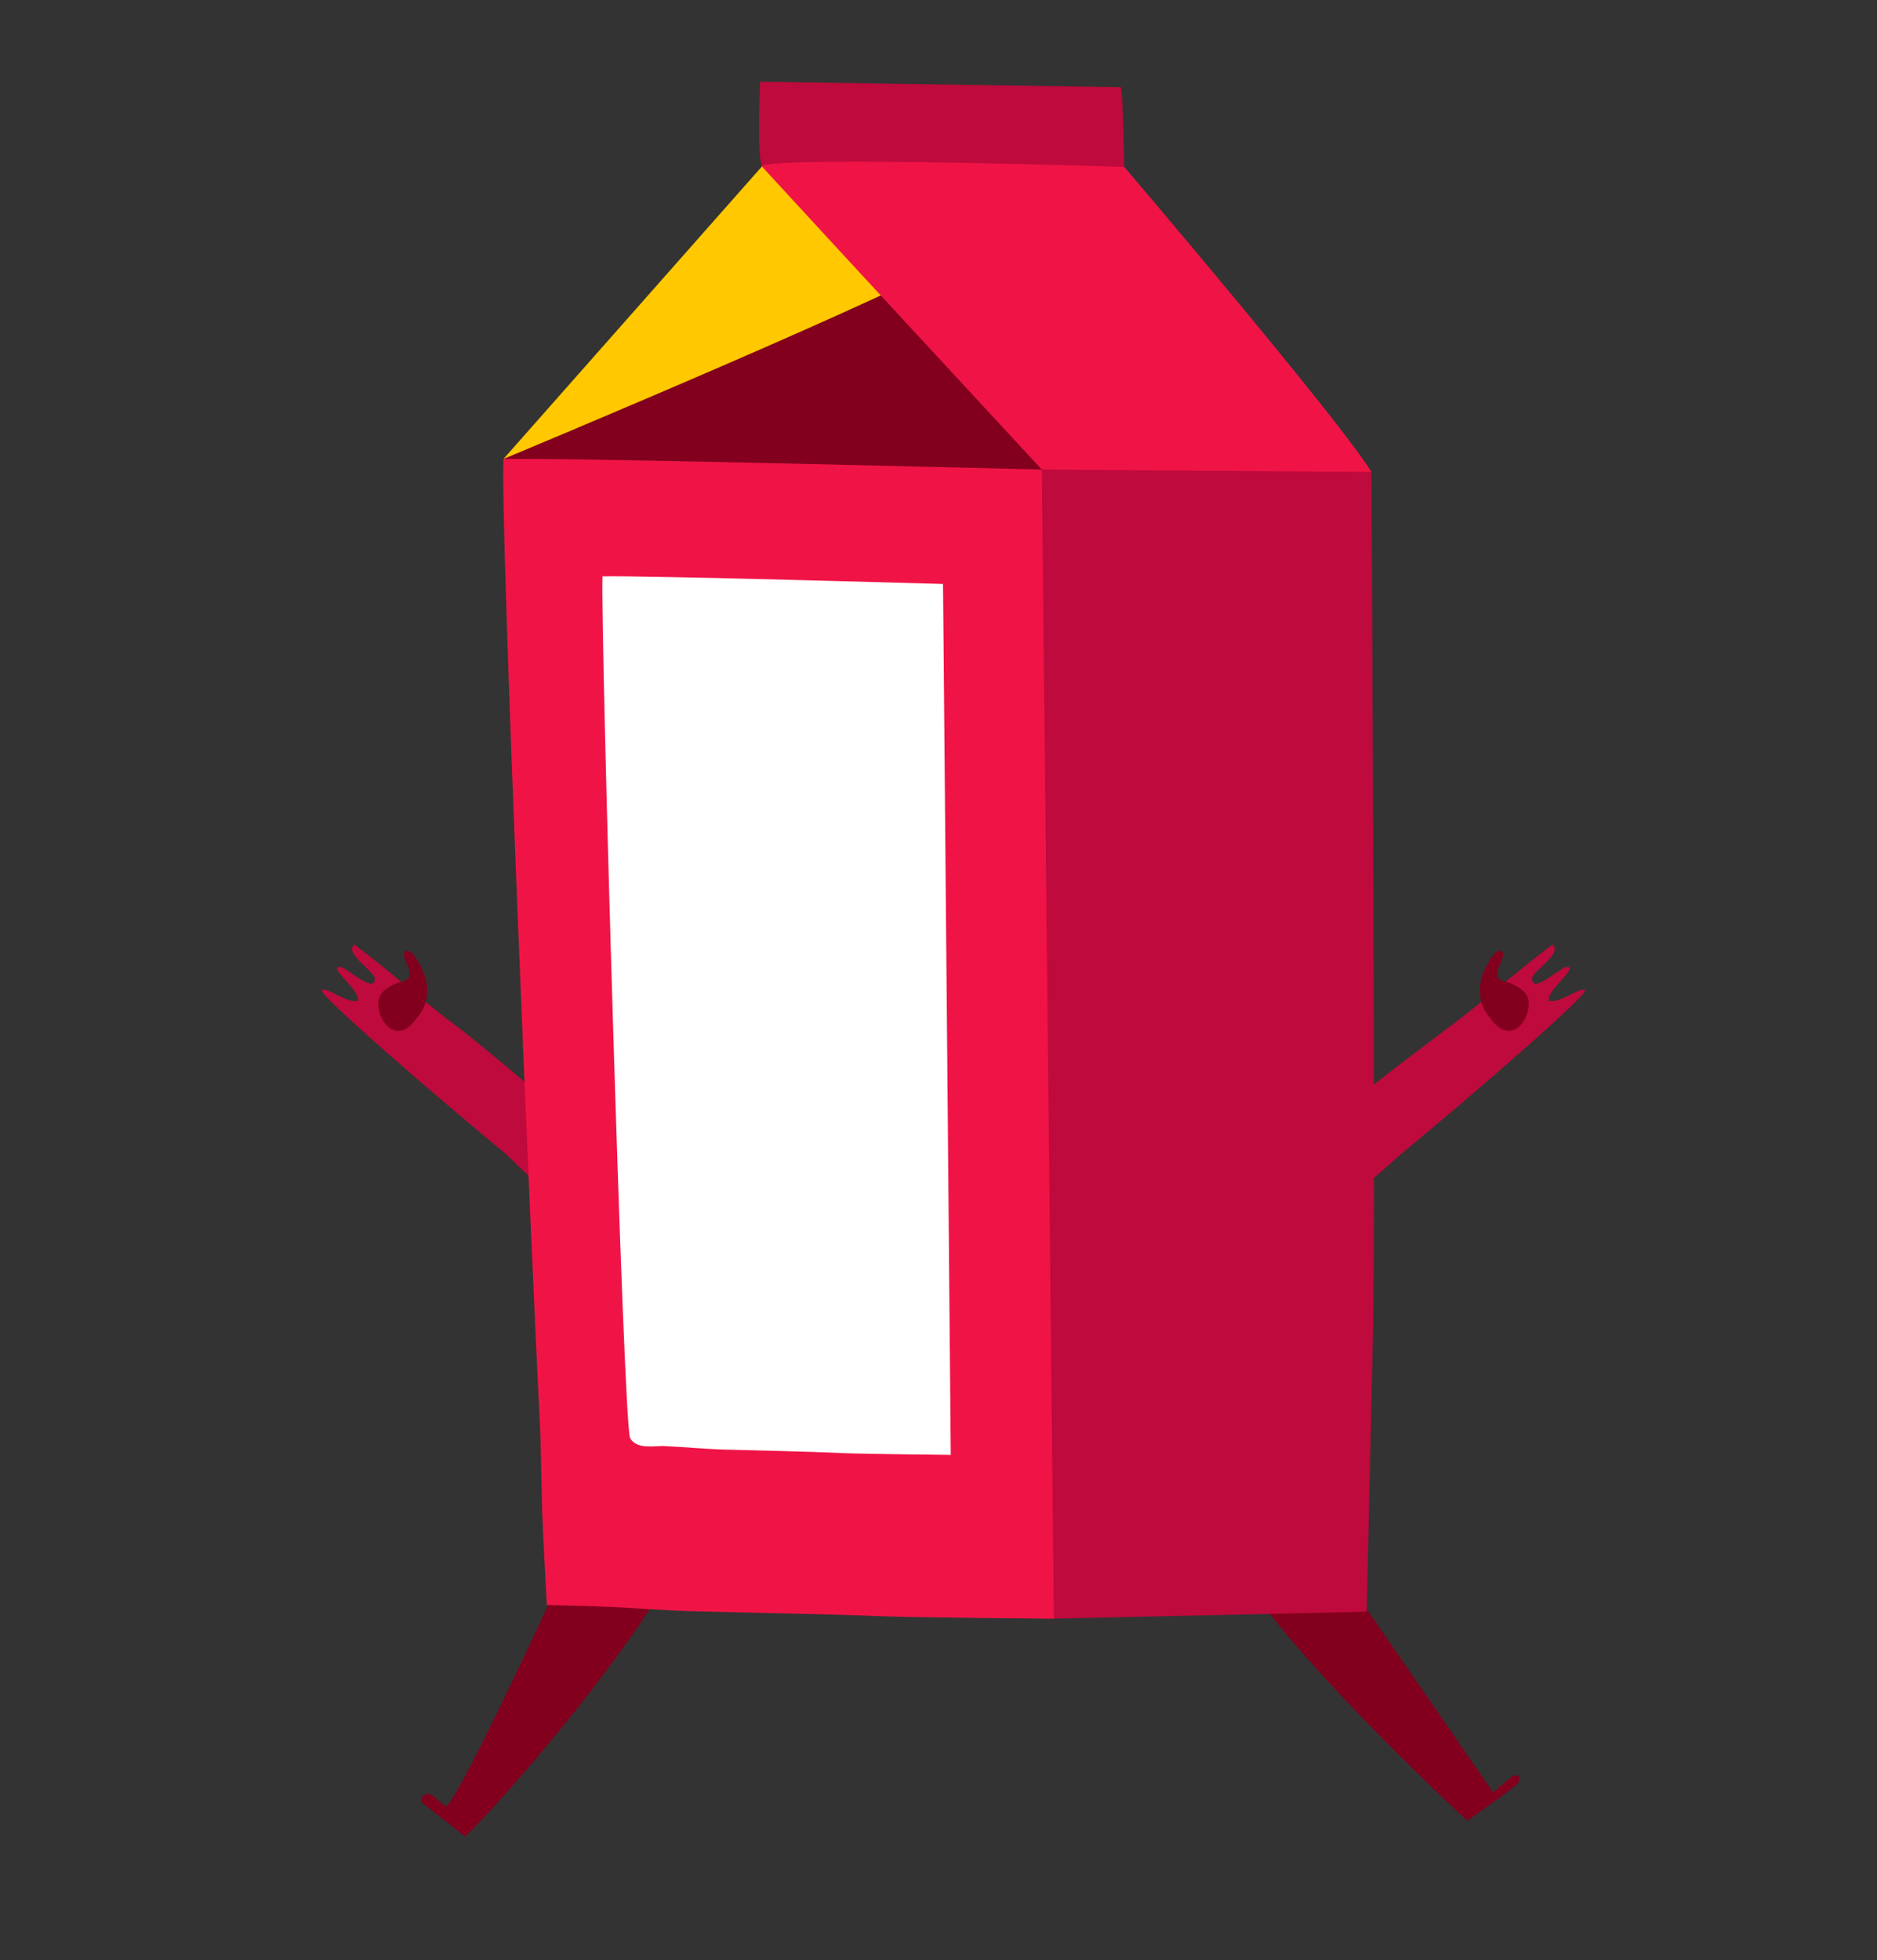 <svg width="136" height="142" viewBox="0 0 136 142" xmlns="http://www.w3.org/2000/svg"><rect x="0" y="0" width="136" height="142" fill="#333333" stroke="none"/><g fill="none"><path d="M97.368 80.318c2.76-2.285 6.8-5.295 7.544-5.85 2.604-1.93 4.976-4.107 7.572-6.04.8.629-1.508 1.965-1.48 2.474.064 1.224 2.292-1.145 2.676-.845.384.3-1.648 1.753-1.456 2.445.752.228 2.4-1.096 2.608-.756.208.34-7.956 7.431-13.34 11.874-.936.772-7.388 7.103-9.236 4.61-1.848-2.493 4.492-7.396 5.112-7.912z" fill="#BE0A3C"/><path d="M107.94 73.695s-1.104-1.04-.576-2.922c.12-.42.904-2.133 1.392-1.88.488.252-.304 1.036-.264 1.72.04.685 1.048.285 2 1.309s-.772 4.406-2.552 1.773z" fill="#82001E"/><path d="M38.6 78.87c-2.348-2.002-4.8-4.003-5.348-4.403-2.604-1.929-4.976-4.106-7.572-6.039-.8.629 1.508 1.965 1.48 2.474-.064 1.224-2.292-1.145-2.676-.845-.384.3 1.648 1.753 1.456 2.445-.752.228-2.4-1.096-2.608-.756-.208.34 7.808 7.303 13.2 11.75.996.824 5.396 6.002 8.208 3.601 2.812-2.4-4.652-6.975-6.14-8.228z" fill="#BE0A3C"/><path d="M30.232 73.695s1.104-1.04.576-2.922c-.12-.42-.904-2.133-1.392-1.88-.488.252.304 1.036.264 1.72-.04.685-1.048.285-2 1.309s.776 4.406 2.552 1.773zM89.116 108.5c2.652-2.734 7.864 5.094 7.864 5.094l11.2 16.244 1.432-1.2s.684-.24.4.503c-.088.233-3.696 2.758-3.696 2.758s-10.696-9.809-15.68-16.808c-2.22-3.126-2.34-5.743-1.52-6.591zm-38.424-4.102c-3.056-4.423-6.744 2.64-6.744 2.64-2.052 4.623-10.376 22.768-11.6 23.812-.532-.228-.8-.8-1.364-.928-.276.132-.528.248-.428.66.16.116 2.988 2.285 3.104 2.465.304 0 11.252-11.841 15.836-20.53 1.764-3.353 2.048-6.883 1.196-8.12zm15.852-85.642S80.688 33.1 80.832 34.364c-1.484.044-24.456 4.122-24.456 4.122L36.48 33.247l30.064-14.49z" fill="#82001E"/><path d="M81.228 6.319l-26.156-.4c0 .331-.252 5.602.152 6.09.692.8 12.028 1.297 15.036 1.505 1.4.1 11.2-1.425 11.2-1.425s-.092-5.114-.232-5.77z" fill="#BE0A3C"/><path d="M36.48 33.247l18.744-21.21s12.692 3.602 15 6.123C66.016 20.958 36.48 33.247 36.48 33.247z" fill="#FFC800"/><path d="M99.368 34.188c-1.348.184-15.456 2.257-15.456 2.257l-8.424-2.43S61 18.38 55.156 12.006c2-.704 26.304.084 26.304.084s15.612 18.325 17.908 22.099z" fill="#F01446"/><path d="M99.024 116.755l-22.672.5L64.976 79.49l10.512-45.474 23.88.172s.312 52.653.12 62.106l-.464 20.461z" fill="#BE0A3C"/><path d="M75.488 34.016s-34-.865-39.008-.769c-.256 4.675 2.088 59.385 2.6 69.05.128 2.4.136 4.778.204 7.167.036 1.273.336 6.803.336 6.803s2.736.06 3.924.108c2.264.088 4.524.292 6.8.352 4.58.117 9.148.18 13.728.36 2.12.085 12.288.177 12.288.177l-.872-83.248z" fill="#F01446"/><path d="M68.328 42.304s-21.5-.62-24.672-.552c-.164 3.35 1.504 61.585 2 62.43.496.844 1.728.54 2.48.572 1.432.064 2.86.212 4.296.252 2.896.084 5.788.128 8.684.26 1.34.06 7.772.128 7.772.128l-.56-63.09z" fill="#FFF"/></g></svg>